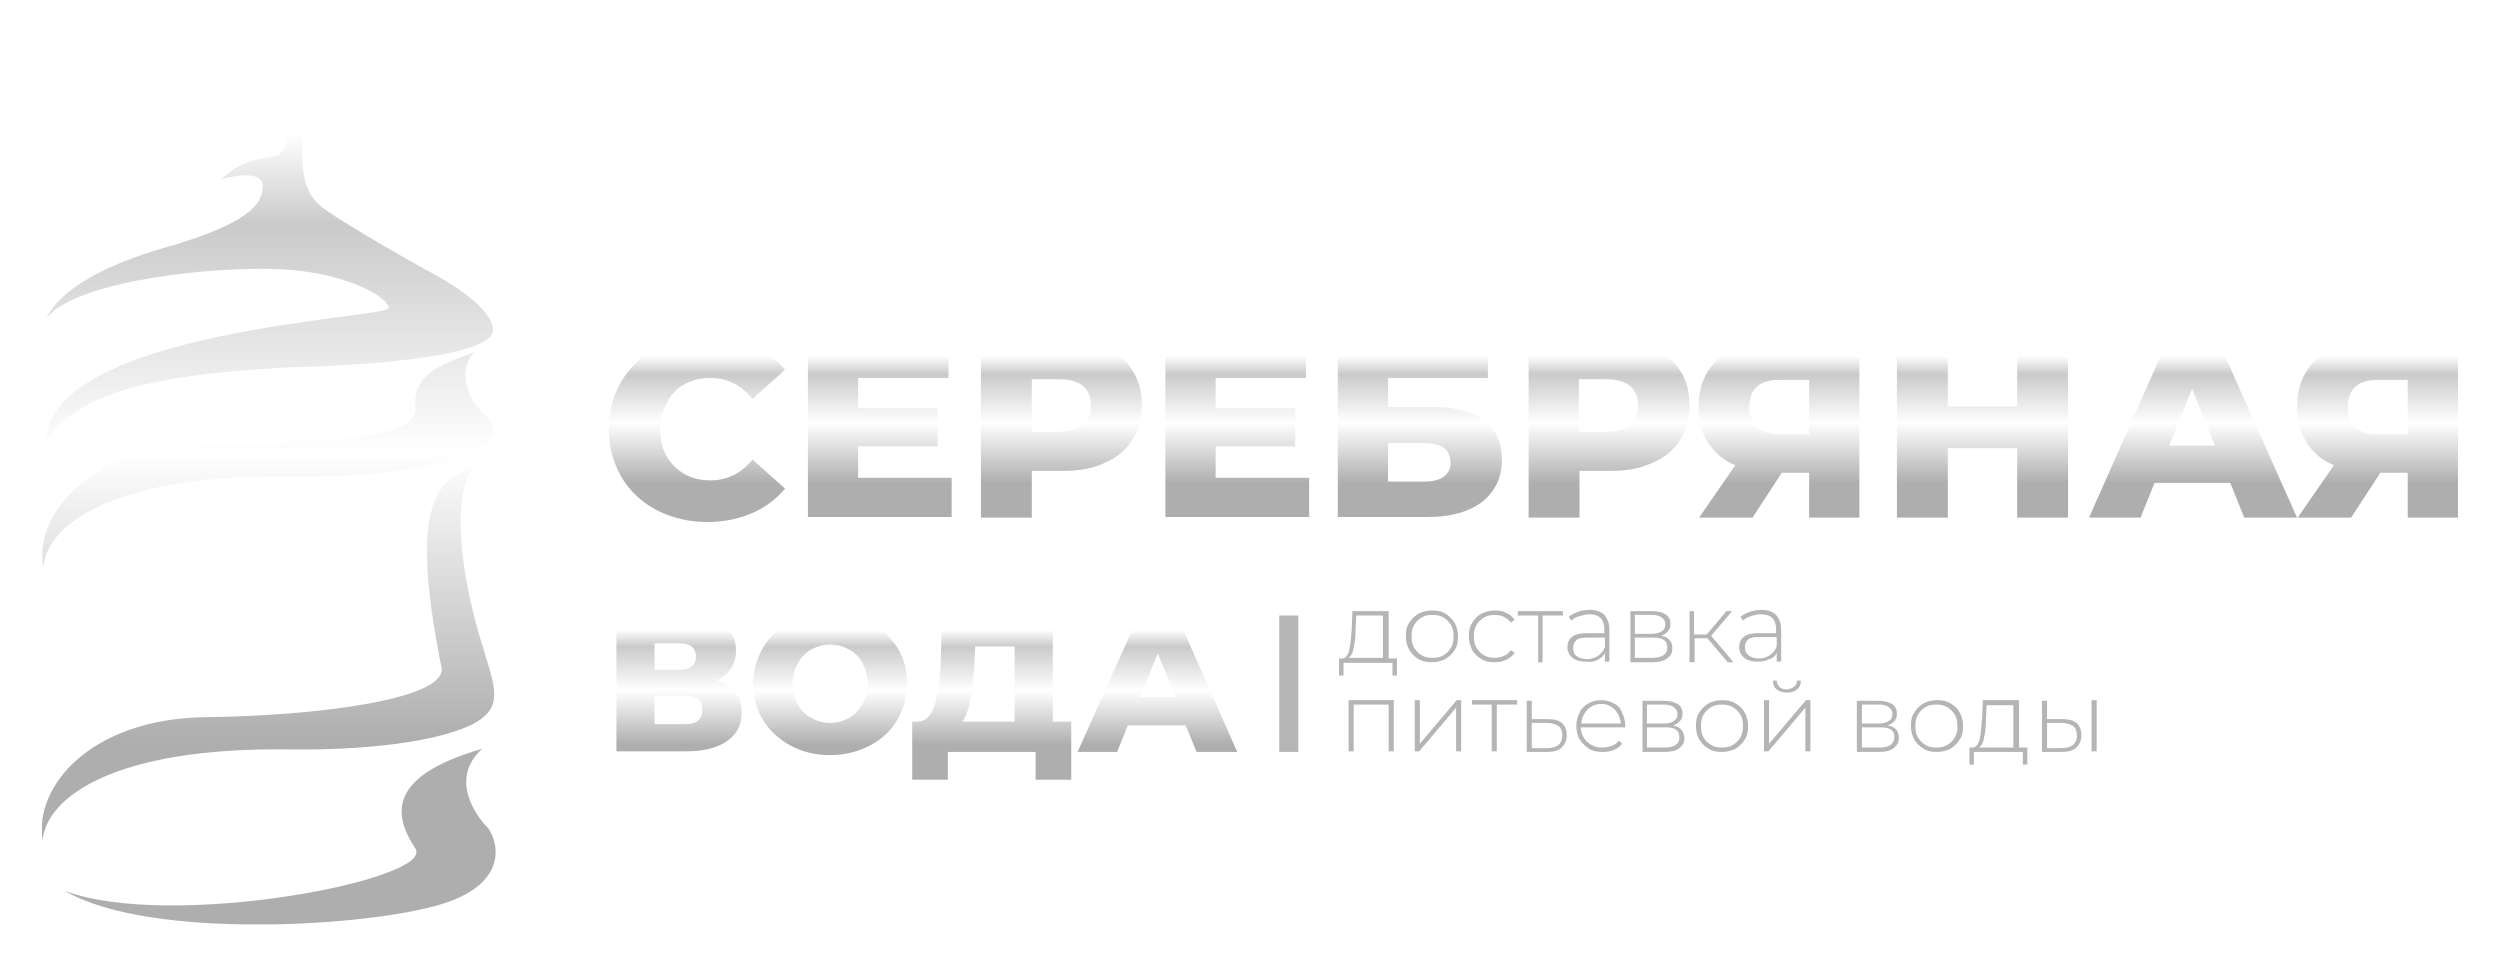 <svg width="238" height="92" viewBox="0 0 238 92" fill="none" xmlns="http://www.w3.org/2000/svg">
<g clip-path="url(#clip0)" filter="url(#filter0_d)">
<path d="M65.163 34.589C65.89 34.168 66.738 33.988 67.646 33.988C69.221 33.988 70.553 34.65 71.643 35.972L74.732 33.206C73.884 32.184 72.854 31.402 71.583 30.861C70.311 30.32 68.918 30.02 67.344 30.02C65.527 30.02 63.952 30.38 62.499 31.162C61.106 31.884 59.956 32.966 59.168 34.289C58.381 35.611 57.957 37.175 57.957 38.858C57.957 40.542 58.381 42.045 59.168 43.428C59.956 44.751 61.106 45.833 62.499 46.555C63.892 47.276 65.527 47.697 67.344 47.697C68.918 47.697 70.311 47.397 71.583 46.856C72.854 46.314 73.884 45.533 74.732 44.511L71.643 41.745C70.553 43.068 69.221 43.729 67.646 43.729C66.738 43.729 65.89 43.548 65.163 43.128C64.437 42.707 63.892 42.166 63.468 41.444C63.044 40.722 62.862 39.881 62.862 38.919C62.862 37.956 63.044 37.115 63.468 36.393C63.892 35.551 64.437 34.95 65.163 34.589ZM81.696 40.482H89.266V36.874H81.696V33.988H90.295V30.26H76.912V47.216H90.598V43.488H81.696V40.482ZM105.192 31.102C104.042 30.621 102.71 30.32 101.196 30.32H93.384V47.276H98.228V42.827H101.196C102.77 42.827 104.102 42.587 105.192 42.045C106.343 41.564 107.191 40.843 107.796 39.881C108.402 38.919 108.705 37.836 108.705 36.574C108.705 35.311 108.402 34.168 107.796 33.267C107.251 32.304 106.343 31.583 105.192 31.102ZM103.133 38.438C102.649 38.858 101.862 39.099 100.893 39.099H98.228V34.108H100.893C101.862 34.108 102.649 34.349 103.133 34.77C103.618 35.191 103.86 35.792 103.86 36.634C103.86 37.475 103.678 38.017 103.133 38.438ZM115.73 40.482H123.299V36.874H115.73V33.988H124.329V30.26H110.945V47.216H124.632V43.488H115.73V40.482ZM141.346 38.077C140.256 37.235 138.681 36.754 136.562 36.754H132.141V33.988H141.648V30.26H127.357V47.216H135.895C138.136 47.216 139.832 46.735 141.103 45.773C142.315 44.811 142.981 43.488 142.981 41.745C142.981 40.181 142.436 38.919 141.346 38.077ZM137.47 43.368C137.046 43.669 136.44 43.849 135.593 43.849H132.141V40.181H135.593C137.228 40.181 138.076 40.783 138.076 41.985C138.136 42.587 137.894 43.007 137.47 43.368ZM157.333 31.102C156.182 30.621 154.85 30.32 153.336 30.32H145.524V47.276H150.369V42.827H153.336C154.85 42.827 156.243 42.587 157.333 42.045C158.484 41.564 159.331 40.843 159.937 39.881C160.543 38.919 160.845 37.836 160.845 36.574C160.845 35.311 160.543 34.168 159.937 33.267C159.331 32.304 158.423 31.583 157.333 31.102ZM155.213 38.438C154.729 38.858 153.942 39.099 152.973 39.099H150.308V34.108H152.973C153.942 34.108 154.729 34.349 155.213 34.77C155.698 35.191 155.94 35.792 155.94 36.634C155.94 37.475 155.759 38.017 155.213 38.438ZM165.266 31.102C164.116 31.643 163.207 32.365 162.602 33.327C161.996 34.289 161.693 35.431 161.693 36.754C161.693 38.077 161.996 39.159 162.602 40.121C163.207 41.083 164.055 41.805 165.206 42.286L161.754 47.276H166.841L169.626 43.007H172.23V47.276H177.014V30.32H169.324C167.749 30.32 166.417 30.561 165.266 31.102ZM172.23 34.108V39.34H169.324C168.415 39.34 167.688 39.099 167.265 38.678C166.78 38.257 166.538 37.596 166.538 36.754C166.538 35.01 167.507 34.168 169.384 34.168H172.23V34.108ZM192.033 36.694H185.432V30.32H180.587V47.276H185.432V40.662H192.033V47.276H196.878V30.32H192.033V36.694ZM206.385 30.32L198.876 47.276H203.781L205.113 43.969H212.32L213.652 47.276H218.678L211.109 30.32H206.385ZM206.506 40.422L208.686 35.01L210.866 40.422H206.506ZM226.309 30.32C224.734 30.32 223.402 30.561 222.251 31.102C221.101 31.643 220.192 32.365 219.587 33.327C218.981 34.289 218.678 35.431 218.678 36.754C218.678 38.077 218.981 39.159 219.587 40.121C220.192 41.083 221.04 41.805 222.191 42.286L218.739 47.276H223.826L226.612 43.007H229.216V47.276H234V30.32H226.309ZM229.216 39.34H226.309C225.4 39.34 224.674 39.099 224.25 38.678C223.765 38.257 223.523 37.596 223.523 36.754C223.523 35.01 224.492 34.168 226.369 34.168H229.216V39.34Z" fill="url(#paint0_linear)"/>
<path d="M68.252 62.791C68.797 62.49 69.281 62.129 69.584 61.648C69.887 61.167 70.069 60.626 70.069 59.965C70.069 58.882 69.645 58.041 68.797 57.439C67.949 56.838 66.738 56.537 65.163 56.537H58.684V69.525H65.406C67.041 69.525 68.373 69.164 69.281 68.503C70.19 67.842 70.614 66.94 70.614 65.797C70.614 65.016 70.432 64.414 70.008 63.873C69.584 63.452 68.978 63.031 68.252 62.791ZM62.317 59.243H64.679C65.708 59.243 66.253 59.664 66.253 60.506C66.253 61.348 65.708 61.769 64.679 61.769H62.317V59.243ZM65.224 66.94H62.317V64.234H65.224C66.314 64.234 66.859 64.655 66.859 65.557C66.859 66.519 66.314 66.94 65.224 66.94ZM82.786 57.199C81.696 56.597 80.424 56.297 79.031 56.297C77.638 56.297 76.427 56.597 75.276 57.199C74.186 57.8 73.278 58.582 72.672 59.604C72.067 60.626 71.704 61.769 71.704 63.091C71.704 64.354 72.006 65.557 72.672 66.579C73.278 67.601 74.186 68.383 75.276 68.984C76.367 69.585 77.638 69.886 79.031 69.886C80.424 69.886 81.635 69.585 82.786 68.984C83.936 68.383 84.784 67.601 85.39 66.579C85.995 65.557 86.359 64.414 86.359 63.091C86.359 61.829 86.056 60.626 85.39 59.604C84.724 58.582 83.876 57.8 82.786 57.199ZM82.12 65.016C81.817 65.557 81.393 66.038 80.848 66.338C80.303 66.639 79.697 66.819 79.031 66.819C78.365 66.819 77.759 66.639 77.214 66.338C76.669 66.038 76.246 65.617 75.943 65.016C75.64 64.474 75.458 63.813 75.458 63.091C75.458 62.37 75.64 61.709 75.943 61.167C76.246 60.626 76.669 60.145 77.214 59.844C77.759 59.544 78.365 59.363 79.031 59.363C79.697 59.363 80.303 59.544 80.848 59.844C81.393 60.145 81.817 60.566 82.12 61.167C82.422 61.709 82.604 62.37 82.604 63.091C82.604 63.813 82.422 64.474 82.12 65.016ZM100.227 56.597H89.689L89.568 60.626C89.508 62.61 89.326 64.053 88.963 65.136C88.66 66.158 88.115 66.699 87.328 66.699H86.843V72.231H90.234V69.585H98.591V72.231H101.983V66.699H100.227V56.597ZM96.593 66.699H91.627C91.991 66.158 92.233 65.436 92.415 64.474C92.596 63.512 92.717 62.31 92.778 60.927L92.838 59.544H96.593V66.699ZM112.035 56.597H108.402L102.588 69.585H106.343L107.372 67.06H112.883L113.913 69.585H117.788L112.035 56.597ZM108.523 64.354L110.219 60.205L111.914 64.354H108.523Z" fill="url(#paint1_linear)"/>
<path d="M121.785 69.586H123.602V56.598H121.785V69.586ZM146.372 61.047H146.856V56.598H148.794V56.177H144.494V56.598H146.432V61.047H146.372ZM136.319 61.047C136.804 61.047 137.228 60.927 137.591 60.747C137.954 60.506 138.257 60.266 138.499 59.845C138.741 59.484 138.802 59.063 138.802 58.582C138.802 58.101 138.681 57.68 138.499 57.319C138.257 56.959 138.015 56.658 137.591 56.417C137.228 56.177 136.804 56.117 136.319 56.117C135.835 56.117 135.411 56.237 135.047 56.417C134.684 56.658 134.381 56.898 134.139 57.319C133.897 57.68 133.836 58.101 133.836 58.582C133.836 59.063 133.957 59.484 134.139 59.845C134.381 60.206 134.623 60.506 135.047 60.747C135.471 60.987 135.895 61.047 136.319 61.047ZM134.623 59.664C134.442 59.364 134.381 59.003 134.381 58.582C134.381 58.161 134.442 57.8 134.623 57.5C134.805 57.199 135.047 56.959 135.35 56.778C135.653 56.598 135.956 56.538 136.38 56.538C136.743 56.538 137.106 56.598 137.409 56.778C137.712 56.959 137.954 57.199 138.136 57.5C138.318 57.8 138.378 58.161 138.378 58.582C138.378 59.003 138.318 59.364 138.136 59.664C137.954 59.965 137.712 60.206 137.409 60.386C137.106 60.566 136.804 60.626 136.38 60.626C136.016 60.626 135.653 60.566 135.35 60.386C135.047 60.206 134.805 59.965 134.623 59.664ZM169.142 62.791H168.778C168.778 63.152 168.899 63.453 169.142 63.633C169.384 63.813 169.687 63.934 170.111 63.934C170.535 63.934 170.837 63.813 171.08 63.633C171.322 63.453 171.443 63.152 171.443 62.791H171.08C171.08 63.032 170.958 63.272 170.777 63.392C170.595 63.513 170.353 63.633 170.111 63.633C169.868 63.633 169.566 63.573 169.384 63.392C169.263 63.212 169.142 63.032 169.142 62.791ZM132.201 56.177H128.749L128.689 57.8C128.628 58.702 128.568 59.364 128.447 59.905C128.325 60.386 128.083 60.687 127.78 60.687H127.478V62.31H127.902V61.108H132.565V62.31H132.988V60.687H132.201V56.177ZM131.717 60.626H128.386C128.628 60.446 128.81 60.145 128.87 59.664C128.992 59.183 129.052 58.582 129.052 57.8L129.113 56.598H131.656V60.626H131.717ZM141.043 60.747C141.406 60.987 141.83 61.047 142.314 61.047C142.738 61.047 143.041 60.987 143.404 60.807C143.707 60.626 144.01 60.446 144.192 60.145L143.828 59.905C143.647 60.145 143.465 60.326 143.162 60.446C142.92 60.566 142.617 60.626 142.314 60.626C141.951 60.626 141.588 60.566 141.285 60.386C140.982 60.206 140.74 59.965 140.558 59.664C140.377 59.364 140.316 59.003 140.316 58.582C140.316 58.161 140.377 57.8 140.558 57.5C140.74 57.199 140.982 56.959 141.285 56.778C141.588 56.598 141.951 56.538 142.314 56.538C142.617 56.538 142.92 56.598 143.162 56.718C143.404 56.838 143.647 57.019 143.828 57.259L144.192 57.019C144.01 56.718 143.707 56.477 143.404 56.357C143.102 56.177 142.738 56.117 142.314 56.117C141.83 56.117 141.406 56.237 141.043 56.417C140.679 56.598 140.377 56.898 140.134 57.319C139.892 57.68 139.832 58.101 139.832 58.582C139.832 59.063 139.953 59.484 140.134 59.845C140.377 60.266 140.679 60.566 141.043 60.747ZM147.341 66.459H145.827V64.715H145.342V69.586H147.22C147.886 69.586 148.37 69.465 148.673 69.165C148.976 68.864 149.157 68.503 149.157 67.962C149.157 67.481 148.976 67.06 148.673 66.82C148.37 66.579 148.007 66.459 147.341 66.459ZM148.37 68.924C148.128 69.105 147.765 69.225 147.22 69.225H145.827V66.82H147.22C147.704 66.82 148.128 66.94 148.37 67.12C148.612 67.301 148.734 67.601 148.734 68.022C148.734 68.383 148.612 68.684 148.37 68.924ZM135.169 68.804V64.655H134.684V69.525H135.108L138.62 65.377V69.525H139.105V64.655H138.681L135.169 68.804ZM128.386 69.525H128.87V65.076H132.201V69.525H132.686V64.655H128.386V69.525ZM140.074 65.076H142.012V69.525H142.496V65.076H144.434V64.655H140.134V65.076H140.074ZM164.479 61.047H165.024L162.904 58.522L164.903 56.177H164.358L162.48 58.402H161.269V56.177H160.845V61.047H161.33V58.762H162.541L164.479 61.047ZM185.674 64.956C185.311 64.715 184.887 64.655 184.402 64.655C183.918 64.655 183.494 64.775 183.131 64.956C182.767 65.196 182.464 65.437 182.222 65.858C181.98 66.218 181.919 66.639 181.919 67.12C181.919 67.601 182.041 68.022 182.222 68.383C182.464 68.744 182.707 69.044 183.131 69.285C183.494 69.525 183.918 69.586 184.402 69.586C184.887 69.586 185.311 69.465 185.674 69.285C186.037 69.044 186.34 68.804 186.582 68.383C186.825 68.022 186.885 67.601 186.885 67.12C186.885 66.639 186.764 66.218 186.582 65.858C186.401 65.497 186.037 65.136 185.674 64.956ZM186.098 68.203C185.916 68.503 185.674 68.744 185.371 68.924C185.068 69.105 184.766 69.165 184.342 69.165C183.978 69.165 183.615 69.105 183.312 68.924C183.009 68.744 182.767 68.503 182.586 68.203C182.404 67.902 182.343 67.541 182.343 67.12C182.343 66.699 182.404 66.339 182.586 66.038C182.767 65.737 183.009 65.497 183.312 65.317C183.615 65.136 183.918 65.076 184.342 65.076C184.705 65.076 185.068 65.136 185.371 65.317C185.674 65.497 185.916 65.737 186.098 66.038C186.28 66.339 186.34 66.699 186.34 67.12C186.401 67.481 186.28 67.842 186.098 68.203ZM179.679 67.06C179.982 67 180.163 66.82 180.345 66.639C180.527 66.459 180.587 66.218 180.587 65.918C180.587 65.497 180.405 65.196 180.103 65.016C179.8 64.835 179.376 64.715 178.831 64.715H176.772V69.586H178.892C179.497 69.586 179.982 69.465 180.284 69.225C180.587 68.984 180.769 68.684 180.769 68.263C180.769 67.541 180.405 67.18 179.679 67.06ZM177.256 65.076H178.831C179.255 65.076 179.558 65.136 179.8 65.317C180.042 65.497 180.163 65.677 180.163 65.978C180.163 66.278 180.042 66.519 179.8 66.639C179.558 66.82 179.255 66.88 178.831 66.88H177.256V65.076ZM178.892 69.165H177.256V67.241H179.013C179.497 67.241 179.8 67.301 180.042 67.481C180.284 67.662 180.345 67.902 180.345 68.203C180.284 68.864 179.86 69.165 178.892 69.165ZM168.415 68.804V64.655H167.931V69.525H168.354L171.867 65.377V69.525H172.351V64.655H171.927L168.415 68.804ZM192.214 64.655H188.763L188.702 66.278C188.641 67.18 188.581 67.842 188.46 68.383C188.339 68.864 188.096 69.165 187.794 69.165H187.491V70.788H187.915V69.586H192.578V70.788H193.002V69.165H192.214V64.655ZM191.73 69.165H188.399C188.641 68.984 188.823 68.684 188.884 68.203C189.005 67.722 189.065 67.12 189.065 66.339L189.126 65.136H191.669V69.165H191.73ZM196.332 66.459H194.879V64.715H194.394V69.586H196.211C196.877 69.586 197.362 69.465 197.665 69.165C197.967 68.864 198.149 68.503 198.149 67.962C198.149 67.481 197.967 67.06 197.665 66.82C197.422 66.579 196.938 66.459 196.332 66.459ZM197.362 68.924C197.12 69.105 196.696 69.225 196.211 69.225H194.879V66.82H196.211C196.696 66.82 197.12 66.94 197.362 67.12C197.604 67.301 197.725 67.601 197.725 68.022C197.725 68.383 197.604 68.684 197.362 68.924ZM199.118 64.655V69.525H199.602V64.655H199.118ZM169.142 60.145V60.987H169.566V57.921C169.566 57.319 169.384 56.898 169.081 56.538C168.778 56.237 168.294 56.057 167.688 56.057C167.325 56.057 166.962 56.117 166.598 56.237C166.235 56.357 165.932 56.538 165.69 56.718L165.932 57.079C166.114 56.898 166.417 56.718 166.719 56.658C167.022 56.538 167.325 56.477 167.628 56.477C168.112 56.477 168.476 56.598 168.718 56.838C168.96 57.079 169.081 57.44 169.081 57.861V58.281H167.385C166.719 58.281 166.295 58.402 165.993 58.642C165.69 58.883 165.569 59.243 165.569 59.604C165.569 60.025 165.75 60.386 166.053 60.626C166.356 60.867 166.78 60.987 167.325 60.987C167.749 60.987 168.112 60.927 168.415 60.747C168.778 60.687 169.021 60.446 169.142 60.145ZM166.477 60.386C166.235 60.206 166.114 59.965 166.114 59.604C166.114 59.304 166.235 59.063 166.417 58.883C166.598 58.702 166.962 58.642 167.446 58.642H169.142V59.544C169.021 59.905 168.778 60.145 168.476 60.386C168.173 60.566 167.87 60.687 167.446 60.687C167.022 60.687 166.659 60.566 166.477 60.386ZM158.726 60.687C159.028 60.446 159.21 60.145 159.21 59.724C159.21 59.063 158.847 58.642 158.12 58.522C158.423 58.462 158.605 58.281 158.786 58.101C158.968 57.921 159.028 57.68 159.028 57.38C159.028 56.959 158.847 56.658 158.544 56.477C158.241 56.297 157.817 56.177 157.272 56.177H155.213V61.047H157.333C157.938 61.047 158.362 60.927 158.726 60.687ZM155.637 56.538H157.212C157.636 56.538 157.938 56.598 158.181 56.778C158.423 56.959 158.544 57.139 158.544 57.44C158.544 57.74 158.423 57.981 158.181 58.101C157.938 58.281 157.636 58.342 157.212 58.342H155.637V56.538ZM155.637 60.626V58.702H157.393C157.878 58.702 158.181 58.762 158.423 58.943C158.665 59.123 158.726 59.364 158.726 59.664C158.726 60.266 158.241 60.626 157.333 60.626H155.637ZM153.639 64.956C153.275 64.775 152.912 64.655 152.428 64.655C151.943 64.655 151.58 64.775 151.216 64.956C150.853 65.196 150.55 65.437 150.369 65.858C150.187 66.218 150.066 66.639 150.066 67.12C150.066 67.601 150.187 68.022 150.369 68.383C150.611 68.744 150.914 69.044 151.277 69.285C151.64 69.525 152.125 69.586 152.609 69.586C152.973 69.586 153.336 69.525 153.639 69.405C153.942 69.285 154.244 69.044 154.426 68.804L154.123 68.503C153.942 68.744 153.699 68.924 153.457 68.984C153.154 69.105 152.912 69.165 152.549 69.165C152.185 69.165 151.822 69.105 151.519 68.924C151.216 68.744 150.974 68.563 150.793 68.263C150.611 67.962 150.49 67.601 150.49 67.241H154.729V67.12C154.729 66.639 154.608 66.218 154.426 65.858C154.305 65.437 154.002 65.136 153.639 64.956ZM150.55 66.88C150.55 66.519 150.671 66.218 150.853 65.918C151.035 65.617 151.216 65.437 151.519 65.256C151.822 65.076 152.125 65.016 152.428 65.016C152.73 65.016 153.094 65.076 153.336 65.256C153.639 65.437 153.82 65.617 154.002 65.918C154.184 66.218 154.244 66.519 154.305 66.88H150.55ZM159.271 67.06C159.573 67 159.755 66.82 159.937 66.639C160.118 66.459 160.179 66.218 160.179 65.918C160.179 65.497 159.997 65.196 159.695 65.016C159.392 64.835 158.968 64.715 158.423 64.715H156.364V69.586H158.483C159.089 69.586 159.573 69.465 159.876 69.225C160.179 68.984 160.361 68.684 160.361 68.263C160.3 67.541 159.937 67.18 159.271 67.06ZM156.788 65.076H158.362C158.786 65.076 159.089 65.136 159.331 65.317C159.573 65.497 159.695 65.677 159.695 65.978C159.695 66.278 159.573 66.519 159.331 66.639C159.089 66.82 158.786 66.88 158.362 66.88H156.788V65.076ZM158.423 69.165H156.788V67.241H158.544C159.028 67.241 159.331 67.301 159.573 67.481C159.816 67.662 159.876 67.902 159.876 68.203C159.876 68.864 159.392 69.165 158.423 69.165ZM165.205 64.956C164.842 64.715 164.418 64.655 163.934 64.655C163.449 64.655 163.025 64.775 162.662 64.956C162.299 65.196 161.996 65.437 161.754 65.858C161.511 66.218 161.451 66.639 161.451 67.12C161.451 67.601 161.572 68.022 161.754 68.383C161.996 68.744 162.238 69.044 162.662 69.285C163.025 69.525 163.449 69.586 163.934 69.586C164.418 69.586 164.842 69.465 165.205 69.285C165.569 69.044 165.872 68.804 166.114 68.383C166.356 68.022 166.417 67.601 166.417 67.12C166.417 66.639 166.295 66.218 166.114 65.858C165.932 65.497 165.569 65.136 165.205 64.956ZM165.69 68.203C165.508 68.503 165.266 68.744 164.963 68.924C164.66 69.105 164.358 69.165 163.934 69.165C163.57 69.165 163.207 69.105 162.904 68.924C162.601 68.744 162.359 68.503 162.177 68.203C161.996 67.902 161.935 67.541 161.935 67.12C161.935 66.699 161.996 66.339 162.177 66.038C162.359 65.737 162.601 65.497 162.904 65.317C163.207 65.136 163.51 65.076 163.934 65.076C164.297 65.076 164.66 65.136 164.963 65.317C165.266 65.497 165.508 65.737 165.69 66.038C165.872 66.339 165.932 66.699 165.932 67.12C165.932 67.481 165.872 67.842 165.69 68.203ZM152.125 60.807C152.428 60.626 152.67 60.446 152.791 60.145V60.987H153.215V57.921C153.215 57.319 153.033 56.898 152.73 56.538C152.428 56.237 151.943 56.057 151.338 56.057C150.974 56.057 150.611 56.117 150.248 56.237C149.884 56.357 149.581 56.538 149.339 56.718L149.581 57.079C149.763 56.898 150.066 56.718 150.369 56.658C150.671 56.598 150.974 56.477 151.277 56.477C151.761 56.477 152.125 56.598 152.367 56.838C152.609 57.079 152.73 57.44 152.73 57.861V58.281H151.035C150.369 58.281 149.945 58.402 149.642 58.642C149.339 58.883 149.218 59.243 149.218 59.604C149.218 60.025 149.4 60.386 149.702 60.626C150.005 60.867 150.429 60.987 150.974 60.987C151.459 61.047 151.822 60.987 152.125 60.807ZM149.763 59.664C149.763 59.364 149.884 59.123 150.066 58.943C150.248 58.762 150.611 58.702 151.095 58.702H152.791V59.604C152.67 59.965 152.428 60.206 152.125 60.446C151.822 60.626 151.519 60.747 151.095 60.747C150.671 60.747 150.308 60.626 150.066 60.446C149.824 60.266 149.763 59.965 149.763 59.664Z" fill="#B5B5B5"/>
<path d="M27.557 43.369C36.277 43.49 43.302 42.287 45.785 40.483C48.268 38.679 46.148 37.777 45.179 36.394C44.331 35.192 43.726 32.847 45.179 31.524C41.727 32.787 39.244 33.749 39.547 36.815C39.85 39.882 30.342 40.182 19.503 40.363C8.541 40.483 3.212 46.977 4.121 52.028C4.423 47.879 10.964 43.129 27.557 43.369ZM27.557 69.345C36.277 69.465 43.302 68.263 45.785 66.459C48.268 64.655 46.572 62.31 45.179 56.838C43.12 48.841 43.726 43.73 45.179 42.407C41.727 43.67 38.821 45.654 42.03 61.528C42.636 64.535 30.342 66.158 19.442 66.278C8.541 66.459 3.212 72.953 4.06 78.004C4.423 73.855 10.964 69.105 27.557 69.345ZM4.302 40.303C7.27 34.47 18.291 33.508 27.557 32.967C27.557 32.967 46.935 32.666 46.935 29.419C46.935 27.796 44.271 25.631 40.577 23.707C40.577 23.707 33.431 19.739 30.766 17.815C28.102 15.89 28.889 11.862 28.889 10.539C28.889 9.216 27.314 9.216 27.193 10.299C27.193 11.441 27.496 11.742 26.648 12.583C25.8 13.425 23.984 12.403 21.077 15.049C21.077 15.049 25.013 13.906 25.013 15.71C25.013 17.514 23.499 19.198 16.656 21.302C11.509 22.685 6.059 24.97 4.423 28.277C7.33 24.609 20.956 23.286 26.951 23.647C32.886 23.948 37.004 26.293 37.004 27.315C37.004 28.337 4.302 29.359 4.302 40.303ZM46.33 76.681C45.542 75.899 42.636 72.231 45.906 69.285C36.519 71.991 37.609 75.839 39.547 78.785C41.485 81.731 16.293 86.602 6.18 82.814C14.173 87.504 35.005 86.241 42.03 84.076C49.055 81.912 47.117 77.462 46.33 76.681ZM24.832 8.074C27.254 8.074 29.676 8.374 29.434 9.938C30.04 7.593 29.797 2.602 28.95 2.301C28.102 2.061 21.622 1.88 20.411 2.301C19.2 2.722 19.805 7.653 20.411 9.938C20.29 8.254 22.53 8.074 24.832 8.074Z" fill="url(#paint2_linear)"/>
</g>
<defs>
<filter id="filter0_d" x="0" y="0" width="238" height="92" filterUnits="userSpaceOnUse" color-interpolation-filters="sRGB">
<feFlood flood-opacity="0" result="BackgroundImageFix"/>
<feColorMatrix in="SourceAlpha" type="matrix" values="0 0 0 0 0 0 0 0 0 0 0 0 0 0 0 0 0 0 127 0"/>
<feOffset dy="2"/>
<feGaussianBlur stdDeviation="2"/>
<feColorMatrix type="matrix" values="0 0 0 0 0 0 0 0 0 0 0 0 0 0 0 0 0 0 0.25 0"/>
<feBlend mode="normal" in2="BackgroundImageFix" result="effect1_dropShadow"/>
<feBlend mode="normal" in="SourceGraphic" in2="effect1_dropShadow" result="shape"/>
</filter>
<linearGradient id="paint0_linear" x1="146.009" y1="31.871" x2="146.009" y2="44.004" gradientUnits="userSpaceOnUse">
<stop stop-color="white"/>
<stop offset="0.146" stop-color="#CACACA"/>
<stop offset="0.526" stop-color="white"/>
<stop offset="1" stop-color="#AEAEAE"/>
</linearGradient>
<linearGradient id="paint1_linear" x1="88.246" y1="57.966" x2="88.246" y2="68.902" gradientUnits="userSpaceOnUse">
<stop stop-color="white"/>
<stop offset="0.146" stop-color="#CACACA"/>
<stop offset="0.526" stop-color="white"/>
<stop offset="1" stop-color="#AEAEAE"/>
</linearGradient>
<linearGradient id="paint2_linear" x1="25.585" y1="10.843" x2="25.585" y2="68.475" gradientUnits="userSpaceOnUse">
<stop stop-color="white"/>
<stop offset="0.146" stop-color="#CACACA"/>
<stop offset="0.526" stop-color="white"/>
<stop offset="1" stop-color="#AEAEAE"/>
</linearGradient>
<clipPath id="clip0">
<rect width="230" height="84" fill="white" transform="translate(4 2)"/>
</clipPath>
</defs>
</svg>
